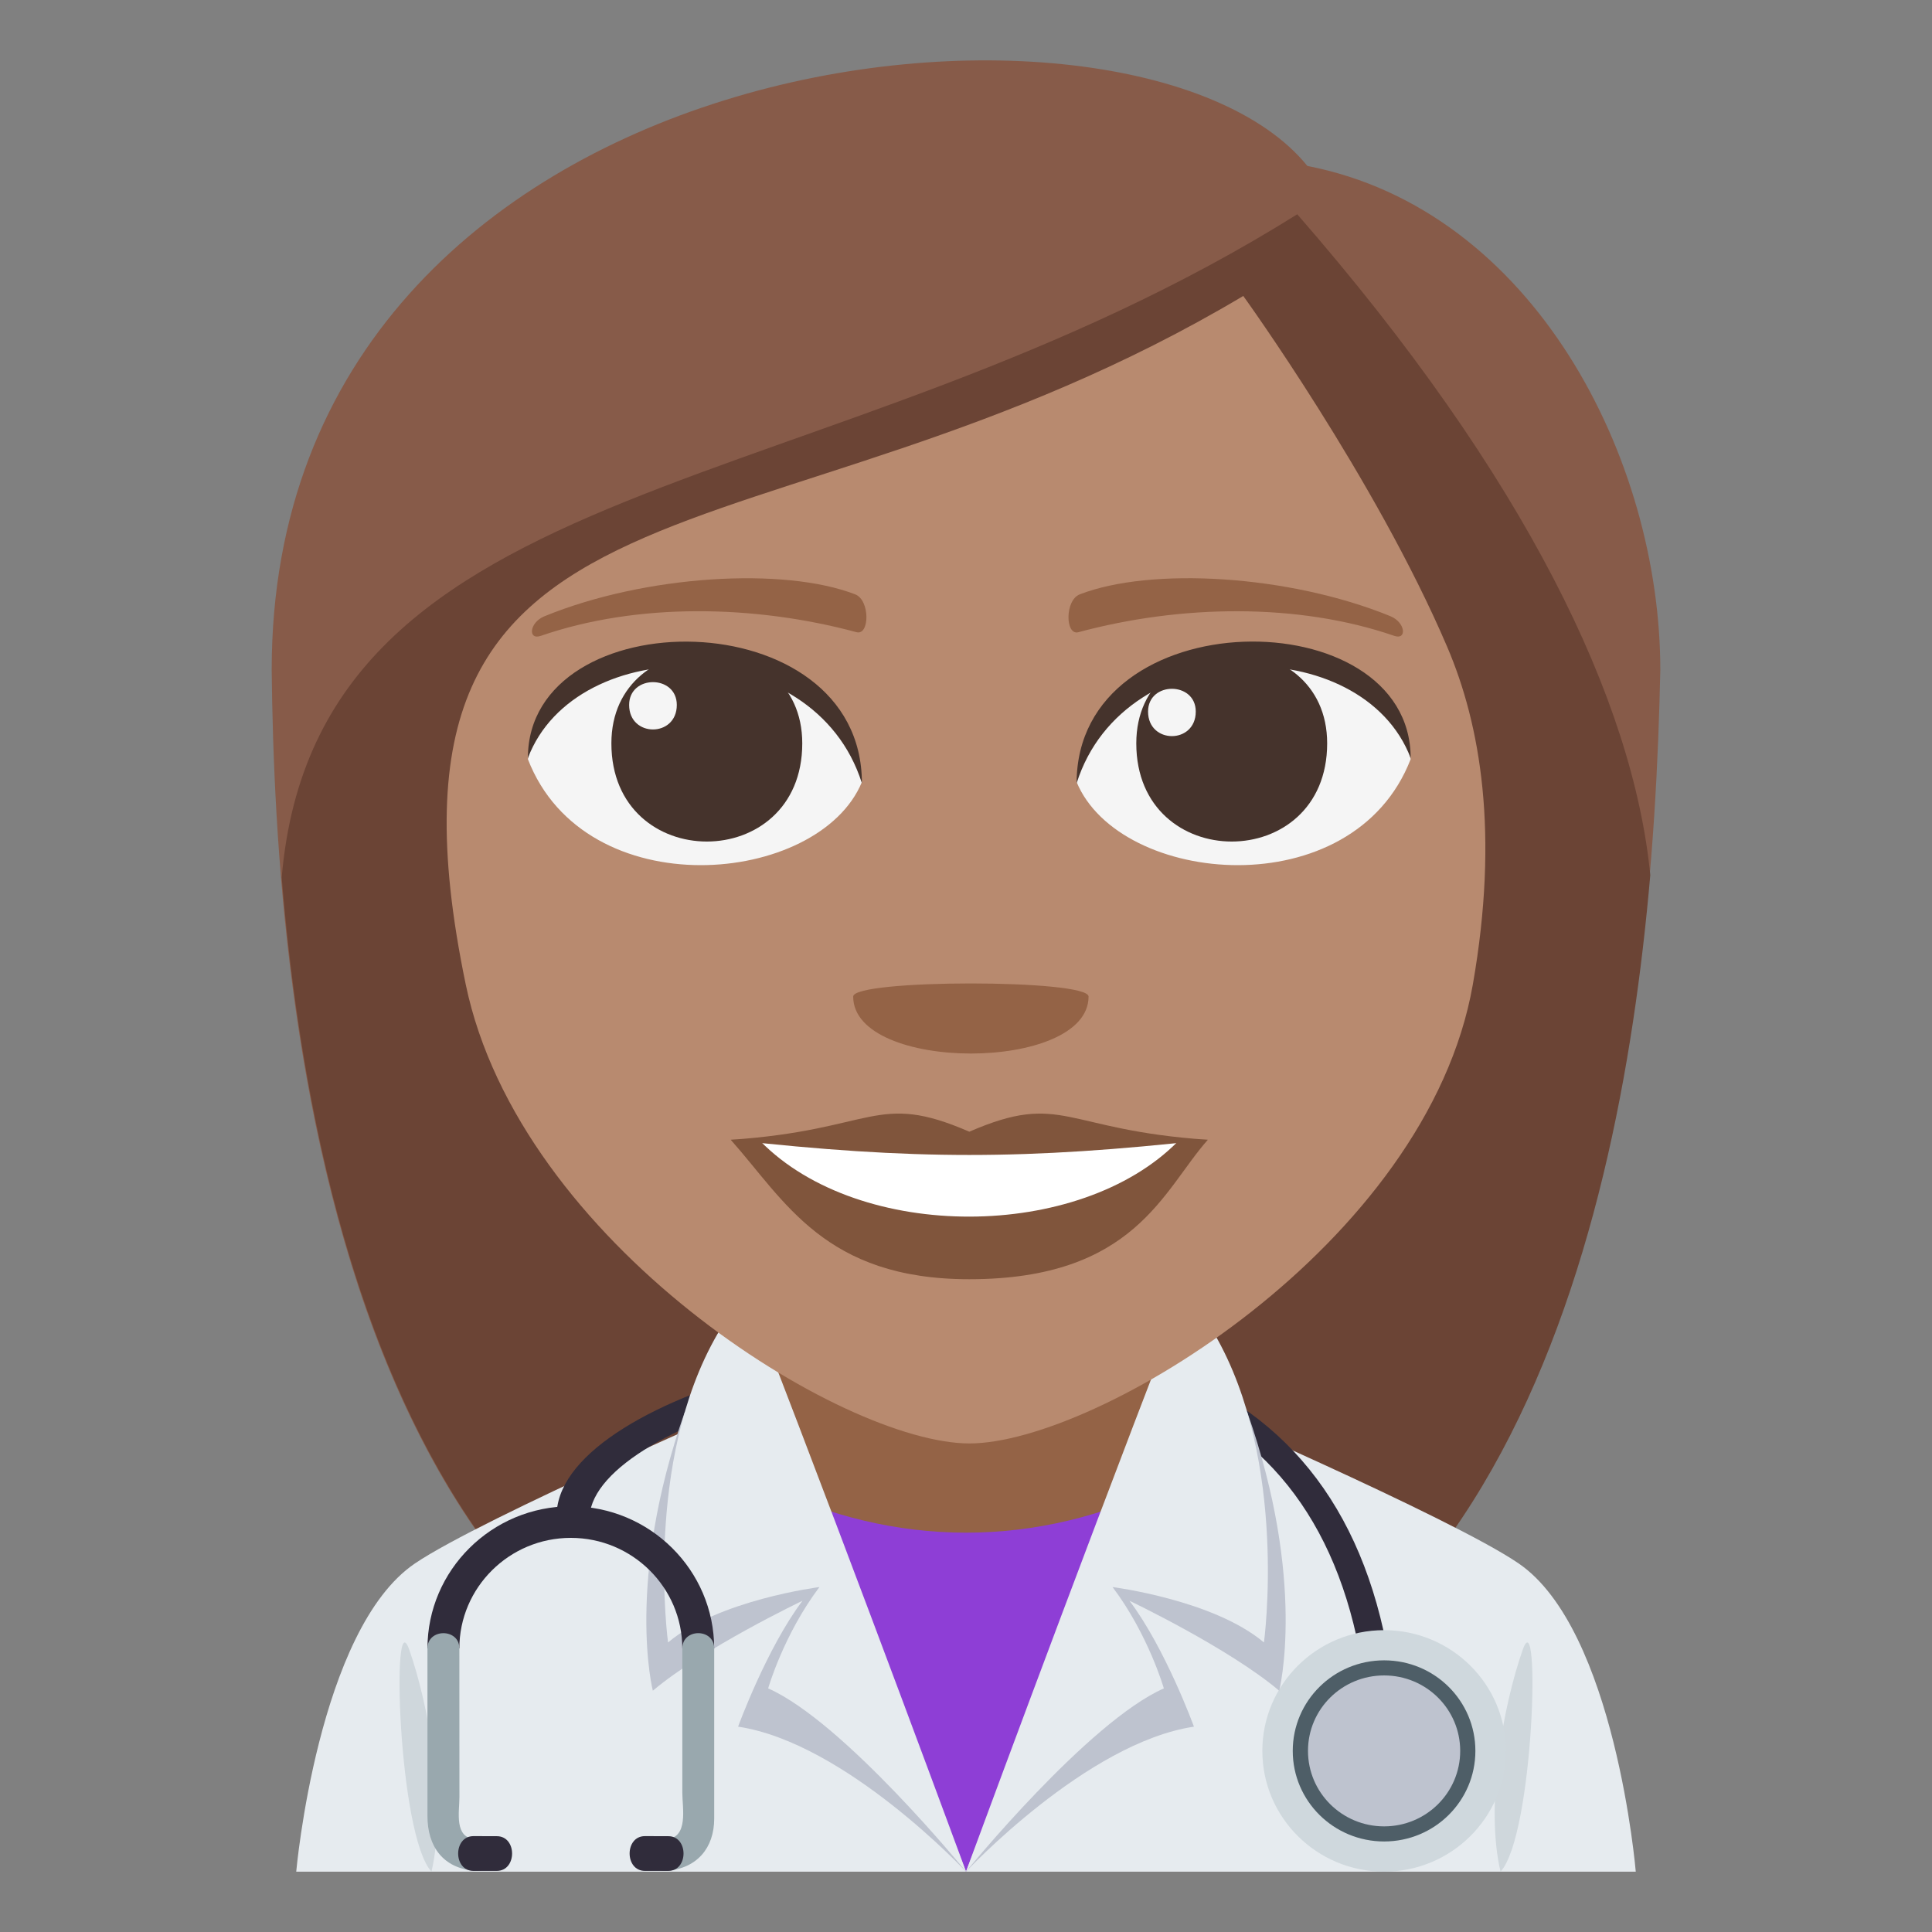 <?xml version="1.0" encoding="utf-8"?>
<!-- Generator: Adobe Illustrator 15.0.0, SVG Export Plug-In . SVG Version: 6.00 Build 0)  -->
<!DOCTYPE svg PUBLIC "-//W3C//DTD SVG 1.1//EN" "http://www.w3.org/Graphics/SVG/1.1/DTD/svg11.dtd">
<svg version="1.1" id="Layer_1" xmlns="http://www.w3.org/2000/svg" xmlns:xlink="http://www.w3.org/1999/xlink" x="0px" y="0px"
	 width="64px" height="64px" viewBox="0 0 64 64" enable-background="new 0 0 64 64" xml:space="preserve">
<rect x="0" y="0" width="64" height="64" fill="#808080" stroke="none"/>
<path fill="#875B49" d="M43.308,5.497C37.551-1.608,9,1.239,9,22.191c0.12,11.257,2.028,36.825,22.939,36.825
	c20.907,0,22.82-25.46,23.061-36.825C55,15.211,50.818,6.96,43.308,5.497z"/>
<path fill="#6B4435" d="M9.332,29.067c1.029,12.42,5.313,29.948,22.628,29.948c17.371,0,21.626-17.567,22.708-30.03
	c-0.568-5.739-4.08-13.15-11.695-21.887C27.365,16.876,10.504,15.354,9.332,29.067z"/>
<path fill="#E6EBEF" d="M13.747,51.79c2.22-1.506,11.43-5.484,11.43-5.484h13.717c0,0,9.202,3.969,11.409,5.482
	c3.208,2.189,3.884,10.213,3.884,10.213H9.813C9.813,62.001,10.528,53.97,13.747,51.79"/>
<path fill="#CFD7DC" d="M14.293,62.001c0.516-2.189-0.093-5.518-0.735-7.35C12.959,52.944,13.186,60.796,14.293,62.001"/>
<path fill="#CFD7DC" d="M49.707,62.001c-0.516-2.189,0.091-5.518,0.735-7.35C51.039,52.944,50.814,60.796,49.707,62.001"/>
<path fill="#302C3B" d="M45.104,55.077c-0.808-4.764-3.273-7.842-7.327-9.152c-6.573-2.123-18.019,1.088-18.249,4.301l-1.086-0.146
	c0.288-3.994,12.738-7.166,19.644-4.934c4.396,1.42,7.063,4.719,7.927,9.805L45.104,55.077z"/>
<path fill="#CFD8DD" d="M45.851,54.001c2.226,0,4.034,1.791,4.034,4c0,2.207-1.809,4-4.034,4c-2.228,0-4.034-1.793-4.034-4
	C41.816,55.792,43.623,54.001,45.851,54.001"/>
<path fill="#4E5E67" d="M45.851,55.001c1.673,0,3.023,1.342,3.023,3s-1.351,3-3.023,3c-1.672,0-3.027-1.342-3.027-3
	S44.179,55.001,45.851,55.001"/>
<path fill="#BEC3CF" d="M45.851,55.501c1.393,0,2.52,1.117,2.52,2.5c0,1.381-1.127,2.5-2.52,2.5c-1.395,0-2.522-1.119-2.522-2.5
	C43.328,56.618,44.456,55.501,45.851,55.501"/>
<rect x="24.681" y="41.001" fill="#946346" width="14.637" height="10.535"/>
<path fill="#8E3ED6" d="M38.555,49.241c-2.011,0.973-4.236,1.531-6.555,1.531c-2.316,0-4.544-0.559-6.555-1.533L32,62.001
	L38.555,49.241z"/>
<path fill="#BEC3CF" d="M22.686,46.769c-1.985,5.639-1.06,9.238-1.06,9.238c1.672-1.414,4.957-2.979,4.957-2.979
	c-1.189,1.578-2.133,4.17-2.133,4.17c3.567,0.535,7.55,4.803,7.55,4.803S26.457,46.997,22.686,46.769z"/>
<path fill="#E6EBEF" d="M25.165,43.856c0,0-0.979-0.381-1.396,0.332c-2.456,4.232-1.639,10.221-1.639,10.221
	c1.672-1.414,5.013-1.834,5.015-1.836c-1.191,1.58-1.699,3.357-1.699,3.357c2.519,1.115,6.555,6.07,6.555,6.07
	S28.632,52.839,25.165,43.856z"/>
<path fill="#BEC3CF" d="M41.313,46.769c1.985,5.639,1.062,9.238,1.062,9.238c-1.672-1.414-4.957-2.979-4.959-2.979
	c1.191,1.578,2.135,4.17,2.135,4.17C35.982,57.733,32,62.001,32,62.001S37.541,46.997,41.313,46.769z"/>
<path fill="#E6EBEF" d="M38.835,43.856c0,0,0.979-0.381,1.396,0.332c2.456,4.232,1.639,10.221,1.639,10.221
	c-1.673-1.414-5.015-1.834-5.015-1.836c1.189,1.58,1.699,3.357,1.699,3.357C36.034,57.046,32,62.001,32,62.001
	S35.368,52.839,38.835,43.856z"/>
<path fill="#302C3B" d="M23.658,54.606h-1.056c0-2.02-1.656-3.662-3.693-3.662c-2.036,0-3.692,1.643-3.692,3.662H14.16
	c0-2.594,2.132-4.707,4.749-4.709C21.527,49.897,23.658,52.013,23.658,54.606"/>
<path fill="#99A8AE" d="M14.16,54.606v5.551c0,1.004,0.511,1.738,1.584,1.816c0.68,0.049,0.674-0.998-0.002-1.047
	c-0.705-0.051-0.525-0.895-0.523-1.387l-0.002-4.934C15.217,53.933,14.16,53.933,14.16,54.606"/>
<path fill="#99A8AE" d="M22.603,54.606v4.783c0,0.502,0.213,1.484-0.526,1.537c-0.675,0.049-0.679,1.096,0,1.047
	c1.009-0.074,1.582-0.754,1.582-1.732v-5.635C23.658,53.931,22.603,53.933,22.603,54.606"/>
<path fill="#302C3B" d="M16.455,61.976h-0.77c-0.678,0-0.676-1.152,0-1.152l0.77,0.002C17.133,60.823,17.133,61.976,16.455,61.976z"
	/>
<path fill="#302C3B" d="M22.136,61.976h-0.771c-0.677,0-0.677-1.152-0.002-1.152l0.772,0.002
	C22.812,60.823,22.812,61.976,22.136,61.976z"/>
<path fill="#B88A6F" d="M47.938,21.423c-2.383-5.573-6.753-11.619-6.753-11.619c-15.992,9.528-29.51,4.747-25.757,22.806
	c1.782,8.569,12.472,15.206,16.685,15.206c4.207,0,15.167-6.586,16.677-15.206C49.664,27.616,49.049,24.019,47.938,21.423z"/>
<path fill="#F5F5F5" d="M46.73,25.148c-1.904,4.917-9.646,4.194-11.066,0.757C36.743,20.379,45.686,19.907,46.73,25.148z"/>
<path fill="#45332C" d="M37.641,24.625c0,4.336,6.323,4.336,6.323,0C43.964,20.6,37.641,20.6,37.641,24.625z"/>
<path fill="#45332C" d="M46.73,25.113c0-5.279-11.066-5.279-11.066,0.835C37.247,20.933,45.149,20.933,46.73,25.113z"/>
<path fill="#F5F5F5" d="M17.487,25.148c1.903,4.917,9.647,4.194,11.065,0.757C27.476,20.379,18.535,19.907,17.487,25.148z"/>
<path fill="#45332C" d="M26.576,24.625c0,4.336-6.323,4.336-6.323,0C20.253,20.6,26.576,20.6,26.576,24.625z"/>
<path fill="#45332C" d="M17.487,25.113c0-5.276,11.065-5.276,11.065,0.833C26.973,20.933,19.069,20.933,17.487,25.113z"/>
<path fill="#F5F5F5" d="M38.031,23.571c0,1.085,1.58,1.085,1.58,0C39.611,22.566,38.031,22.566,38.031,23.571z"/>
<path fill="#F5F5F5" d="M22.42,23.352c0,1.083-1.579,1.083-1.579,0C20.841,22.345,22.42,22.345,22.42,23.352z"/>
<path fill="#80553C" d="M40.011,37.757c-1.485,1.668-2.415,4.619-7.902,4.619c-4.786,0-6.106-2.6-7.902-4.619H40.011z"/>
<path fill="#FFFFFF" d="M39.023,37.808c-3.252,3.303-10.535,3.348-13.831,0H39.023z"/>
<path fill="#80553C" d="M32.11,37.489c-3.099-1.346-3.122-0.053-7.904,0.268c6.039,0.67,9.767,0.67,15.805,0
	C35.23,37.437,35.205,36.144,32.11,37.489z"/>
<path fill="#946346" d="M46.059,20.412c-3.352-1.37-7.937-1.637-10.293-0.722c-0.496,0.193-0.48,1.371-0.043,1.253
	c3.377-0.911,7.264-0.982,10.463,0.12C46.614,21.213,46.562,20.618,46.059,20.412z"/>
<path fill="#946346" d="M18.037,20.414c3.351-1.37,7.937-1.637,10.293-0.725c0.497,0.193,0.48,1.373,0.042,1.253
	c-3.377-0.911-7.264-0.982-10.459,0.122C17.481,21.213,17.533,20.618,18.037,20.414z"/>
<path fill="#946346" d="M36.06,33.012c0,2.517-7.797,2.517-7.797,0C28.263,32.433,36.06,32.433,36.06,33.012z"/>
</svg>
